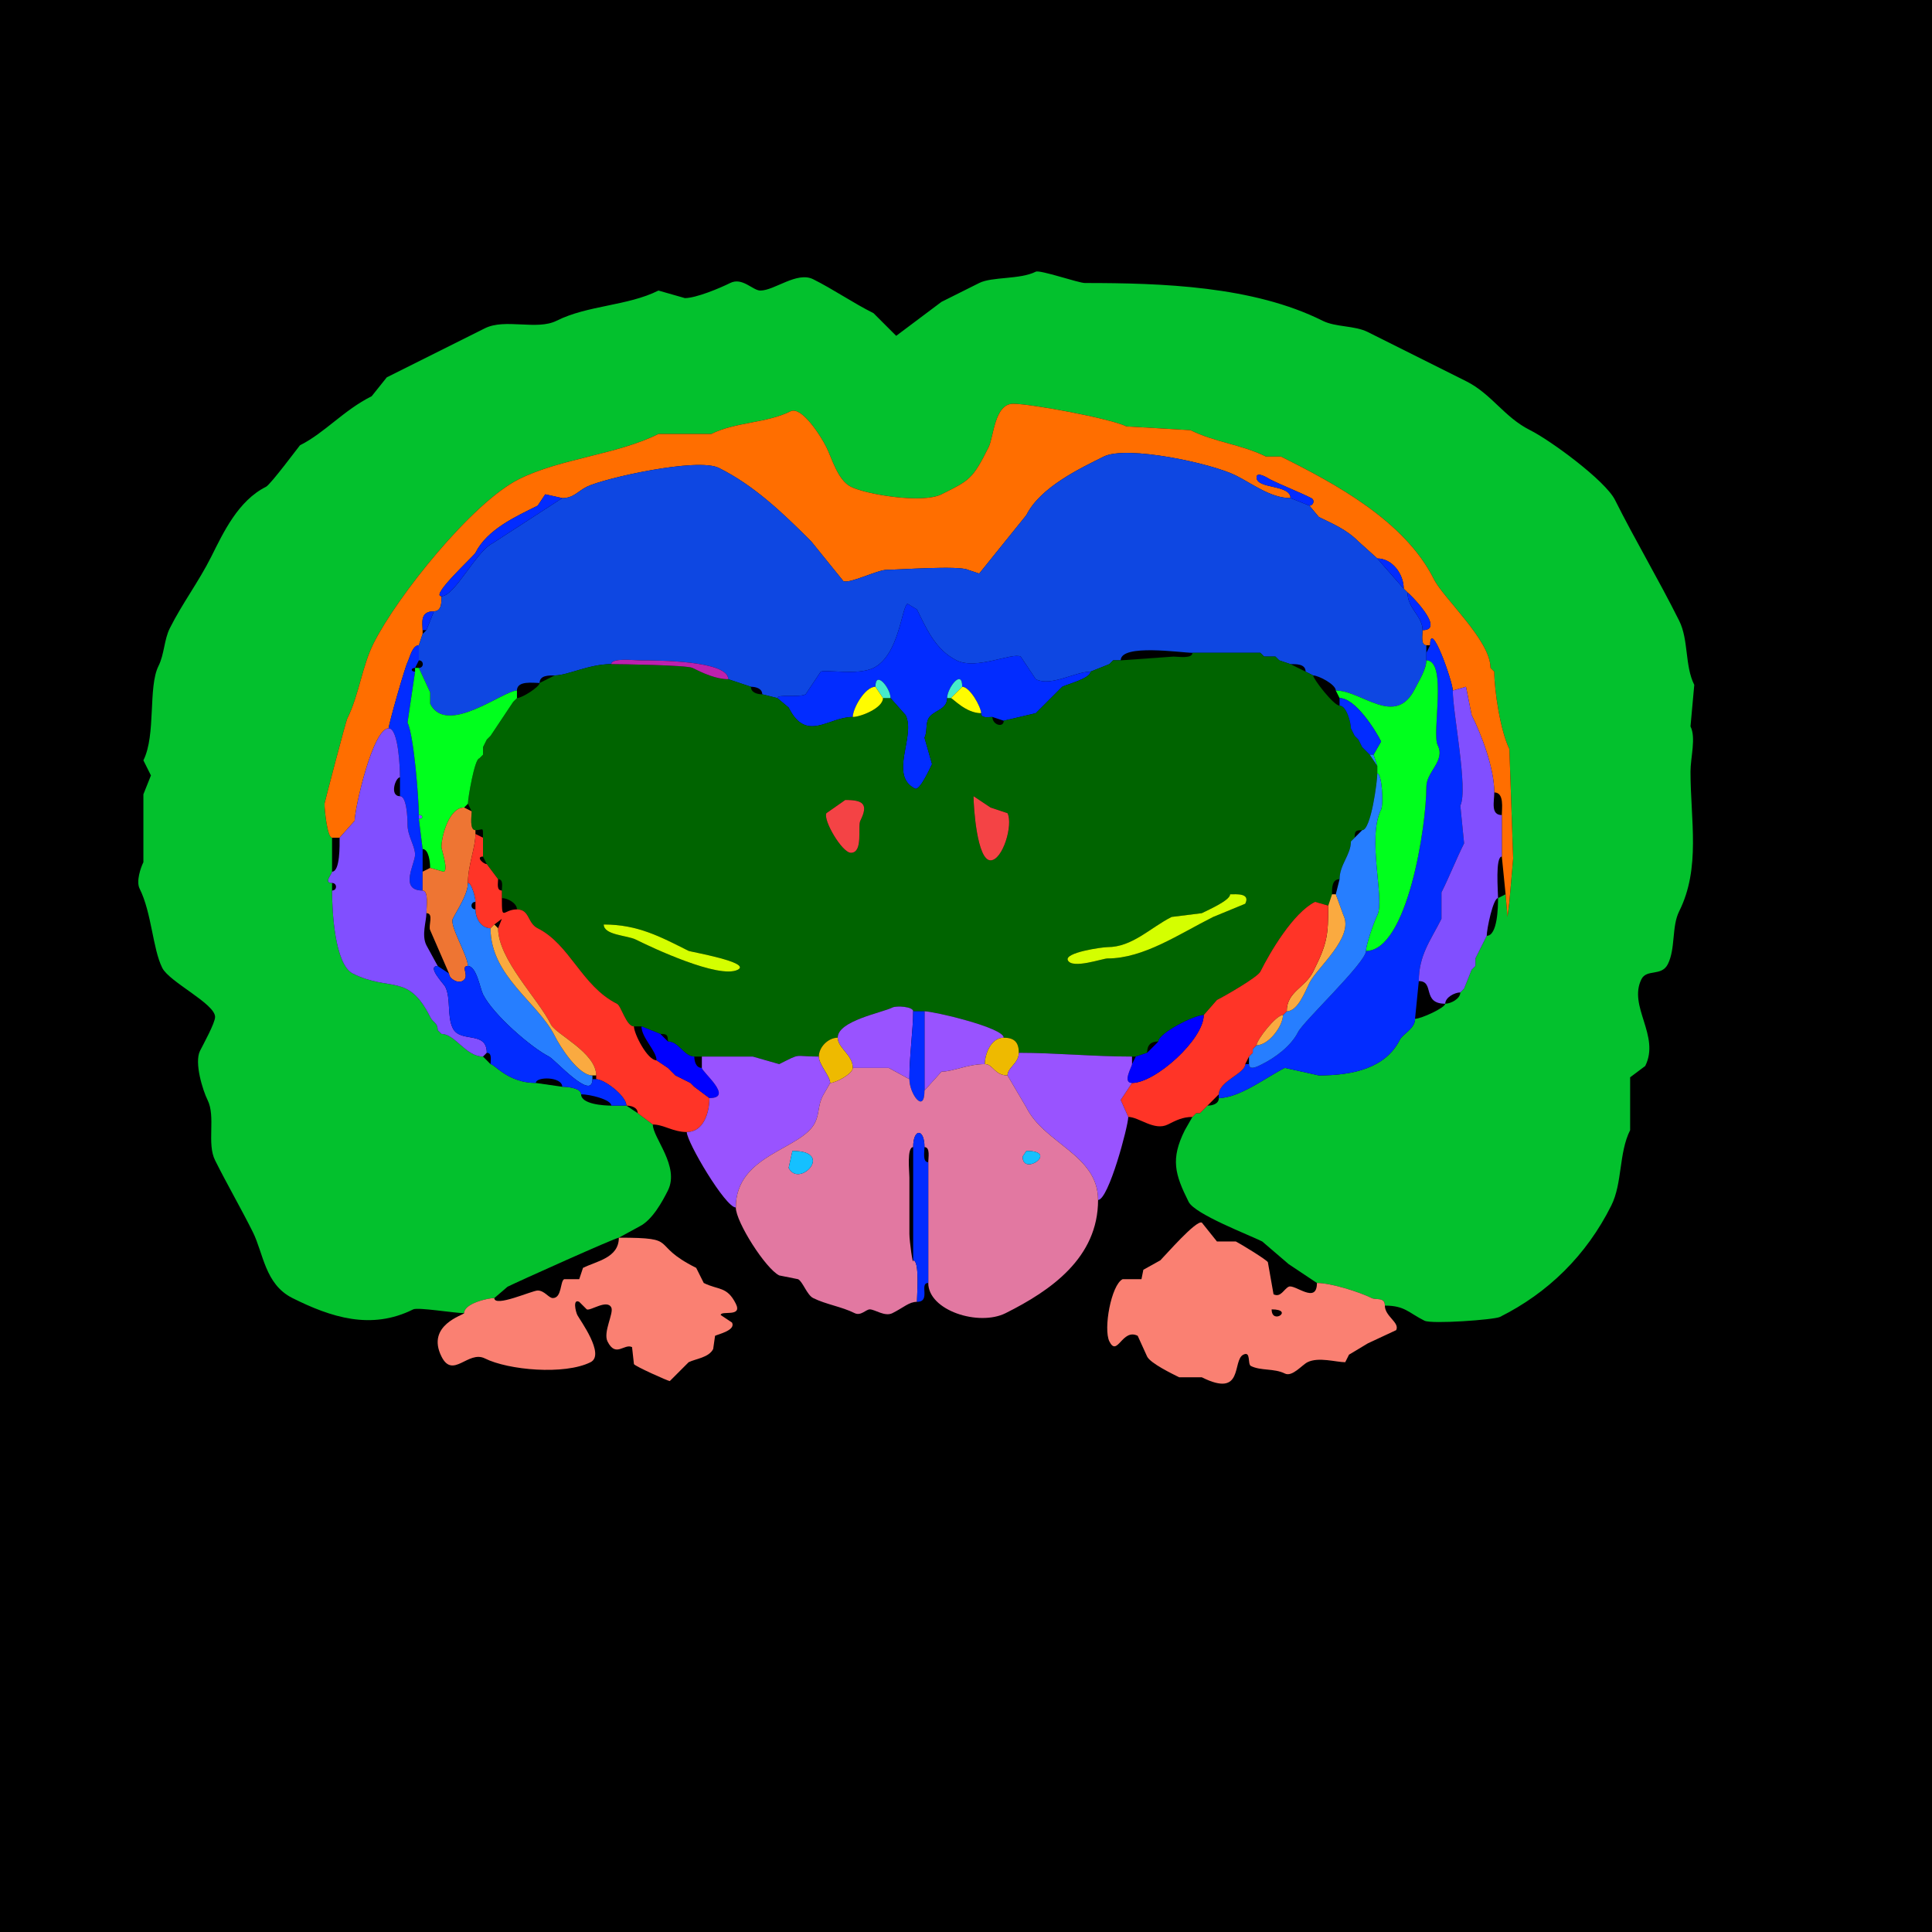 <svg xmlns="http://www.w3.org/2000/svg" xmlns:xlink="http://www.w3.org/1999/xlink" height="512" width="512">
<g>
<rect width="512" height="512" fill="#000000"  stroke-width="0" /> 
<path  fill="#03C12D" stroke-width="0" stroke="#03C12D" d = " M367 346 C372.304,346 373.243,347.872 377.5,350 379.408,350.954 395.98,349.76 397.5,349 410.192,342.654 420.371,332.758 427,319.5 429.99,313.52 428.962,305.576 432,299.5 L432,285.5 L436,282.5 C440.022,274.456 431.404,266.692 435,259.5 436.394,256.712 440.331,258.837 442,255.5 444.068,251.364 442.975,245.549 445,241.5 450.749,230.002 448,217.297 448,204.5 448,200.722 449.515,195.53 448,192.5 L449,181.5 C446.445,176.389 447.541,169.582 445,164.5 439.364,153.229 433.365,143.23 428,132.5 425.429,127.358 410.898,116.699 405.5,114 398.594,110.547 395.324,104.412 388.5,101 379.914,96.707 371.138,92.319 362.5,88 358.928,86.214 354.015,86.757 350.5,85 332.11,75.805 307.955,75 287.5,75 285.851,75 275.596,71.452 274.5,72 270.264,74.118 262.932,73.284 259.5,75 L249.5,80 L237.5,89 L231.5,83 C226.017,80.259 220.934,76.717 215.5,74 211.203,71.852 205.255,77 201.5,77 199.495,77 196.729,73.385 193.5,75 190.762,76.369 184.458,79 181.5,79 L174.5,77 C166.272,81.114 155.789,80.856 147.5,85 142.246,87.627 133.887,84.306 128.5,87 119.861,91.319 111.023,95.738 102.5,100 L98.5,105 C91.013,108.744 86.063,114.719 79.5,118 79.405,118.047 71.73,128.385 70.5,129 63.126,132.687 59.22,141.06 56,147.5 52.681,154.138 48.297,159.907 45,166.5 43.475,169.55 43.562,173.375 42,176.5 39.194,182.111 41.392,194.716 38,201.5 L40,205.5 L38,210.5 L38,228.5 C37.272,229.955 36.036,233.573 37,235.5 40.206,241.911 40.452,251.404 43,256.5 44.875,260.25 57,265.977 57,269.5 57,271.123 53.859,276.781 53,278.5 51.43,281.64 53.77,289.041 55,291.5 57.229,295.958 54.745,302.99 57,307.5 60.223,313.946 63.774,320.048 67,326.5 69.819,332.138 70.204,340.352 77.5,344 87.692,349.096 98.351,352.575 109.5,347 110.759,346.37 120.447,348 123,348 123,345.403 129.322,344 131,344 131,344 134.5,341 134.5,341 137.286,339.607 163.128,328 164,328 164,328 169.5,325 169.5,325 172.889,323.305 175.572,318.355 177,315.5 180.203,309.093 173,301.528 173,298 173,298 169,295 169,295 169,295 166,293 166,293 166,293 162,293 162,293 160.032,293 154,292.639 154,290 154,288.362 150.424,288 149,288 149,288 142,287 142,287 134.675,287 131.01,282 130,282 130,282 128,280 128,280 123.409,280 120.604,274 117,274 117,274 116,273 116,273 116,270.971 114.809,271.119 114,269.5 108.131,257.761 103.401,262.951 93.5,258 88.678,255.589 88,241.302 88,236 88,236 88,234 88,234 85.627,234 88,231.716 88,231 88,227.587 88,225.804 88,222 86.726,222 86,214.517 86,213 86,212.764 91.654,191.193 92,190.5 95.156,184.187 95.887,176.725 99,170.5 105.192,158.115 125.118,133.191 137.5,127 148.614,121.443 163.399,120.551 174.5,115 174.5,115 188.5,115 188.5,115 194.904,111.798 203.139,112.18 209.5,109 212.353,107.574 217.36,115.221 219,118.5 220.461,121.422 222.004,127.252 225.5,129 229.581,131.04 244.456,133.522 249.5,131 256.93,127.285 257.715,127.071 262,118.5 263.329,115.842 263.538,107 268.5,107 273.259,107 294.336,110.918 298.5,113 298.5,113 315.5,114 315.5,114 321.88,117.19 329.105,117.803 335.5,121 335.5,121 339.5,121 339.5,121 353.746,128.123 372.251,138.001 380,153.5 382.531,158.562 395,169.686 395,177 395,177 396,178 396,178 396,183.144 397.689,193.877 400,198.5 400,198.5 401,227.5 401,227.5 401,227.5 400,239 400,239 400,239 399.5,243 399.5,243 399.5,243 399,237 399,237 399,237 397,238 397,238 397,240.342 396.869,248 394,248 394,248 393,250 393,250 393,250 392,252 392,252 392,252 391,254 391,254 391,254 391,256 391,256 391,256 390,257 390,257 390,257 388,262 388,262 388,262 387,263 387,263 387,264.712 384.429,266 383,266 383,267.049 376.611,270 375,270 375,272.637 371.755,273.99 371,275.5 367.227,283.045 358.626,285 349.5,285 349.5,285 340.5,283 340.5,283 335.725,285.387 328.46,291 323,291 323,292.577 321.238,293 320,293 320,293 319,294 319,294 319,294 318,295 318,295 318,295 317,295 317,295 317,295 316,296 316,296 316,296 314,299.5 314,299.5 310.172,307.157 311.337,311.174 315,318.5 316.645,321.79 330.982,327.241 334.5,329 334.5,329 341.5,335 341.5,335 341.5,335 349,340 349,340 352.675,340 360.166,342.333 363.5,344 364.658,344.579 367,343.659 367,346  Z"/>

<path  fill="#FF6E00" stroke-width="0" stroke="#FF6E00" d = " M398 227 L399,237 C399,237 399.5,243 399.5,243 399.5,243 400,239 400,239 400,239 401,227.5 401,227.5 401,227.5 400,198.5 400,198.5 397.689,193.877 396,183.144 396,178 396,178 395,177 395,177 395,169.686 382.531,158.562 380,153.5 372.251,138.001 353.746,128.123 339.5,121 339.5,121 335.5,121 335.5,121 329.105,117.803 321.88,117.19 315.5,114 315.5,114 298.5,113 298.5,113 294.336,110.918 273.259,107 268.5,107 263.538,107 263.329,115.842 262,118.5 257.715,127.071 256.93,127.285 249.5,131 244.456,133.522 229.581,131.04 225.5,129 222.004,127.252 220.461,121.422 219,118.5 217.36,115.221 212.353,107.574 209.5,109 203.139,112.18 194.904,111.798 188.5,115 188.5,115 174.5,115 174.5,115 163.399,120.551 148.614,121.443 137.5,127 125.118,133.191 105.192,158.115 99,170.5 95.887,176.725 95.156,184.187 92,190.5 91.654,191.193 86,212.764 86,213 86,214.517 86.726,222 88,222 88,222 90,222 90,222 90,222 94,217.5 94,217.5 94,214.253 98.787,193 103,193 103,191.902 107.277,176.946 108,175.5 108.584,174.332 109.254,171 111,171 111,171 112,168 112,168 112,168 112,167 112,167 112,165.168 111.182,162 115,162 117.109,162 117,159.465 117,158 113.889,158 125.58,147.34 126,146.5 129.14,140.22 136.906,136.797 142.5,134 142.5,134 144.5,131 144.5,131 144.5,131 149,132 149,132 152.034,132 153.065,130.218 155.5,129 160.033,126.733 184.861,121.18 190.5,124 199.9,128.7 207.339,135.839 215,143.5 215,143.5 223.5,154 223.5,154 225.079,154.79 232.584,151 235,151 238.049,151 254.146,149.823 256.5,151 256.5,151 259.5,152 259.5,152 259.5,152 272,136.5 272,136.5 275.723,129.054 286.34,124.08 292.5,121 298.619,117.941 321.098,122.799 327.5,126 331.928,128.214 336.747,132 342,132 342,128.303 333,129.69 333,126.5 333,124.708 336.361,126.93 336.5,127 340.024,128.762 343.927,130.214 347.5,132 348.55,132.525 348.053,134 347,134 347,134 349.5,137 349.5,137 353.237,138.868 356.726,140.226 360,143.5 360,143.5 365,148 365,148 369.021,148 372,152.19 372,156 372,156 373,157 373,157 373.205,157 383.396,167 377,167 377,168.145 376.421,171 378,171 378,171 379,171 379,171 379,163.69 385,180.659 385,183 385,183 388.5,182 388.5,182 388.5,182 390,189.5 390,189.5 392.656,194.811 396,203.627 396,210 398.698,210 398,214.255 398,216 398,216 398,227 398,227  Z"/>

<path  fill="#0E47E2" stroke-width="0" stroke="#0E47E2" d = " M202 184 L206,185 C206,183.878 211.648,184.926 213.5,184 213.5,184 217.5,178 217.5,178 218.805,177.348 227.346,179.077 231.5,177 238.32,173.59 238.93,160.785 240.5,160 240.5,160 243,161.5 243,161.5 245.452,166.404 247.809,172.155 253.5,175 258.772,177.636 268.198,172.849 270.5,174 270.5,174 274.5,180 274.5,180 278.56,182.03 284.898,178 289,178 289,178 294,176 294,176 294,176 295,175 295,175 295,175 297,175 297,175 297,170.529 313.066,173 316,173 316,173 334,173 334,173 334,173 335,174 335,174 335,174 338,174 338,174 338,174 339,175 339,175 339,175 342,176 342,176 343.465,176 346,175.891 346,178 346,178 348,179 348,179 349.417,179 354,181.383 354,183 360.965,183 369.786,192.929 375,182.5 376.035,180.431 378,177.37 378,175 378,175 378,173 378,173 378,173 378,171 378,171 376.421,171 377,168.145 377,167 377,163.265 373,161.286 373,157 373,157 372,156 372,156 372,156 365,148 365,148 365,148 360,143.5 360,143.5 356.726,140.226 353.237,138.868 349.5,137 349.5,137 347,134 347,134 347,134 342,132 342,132 336.747,132 331.928,128.214 327.5,126 321.098,122.799 298.619,117.941 292.5,121 286.34,124.08 275.723,129.054 272,136.5 272,136.5 259.5,152 259.5,152 259.5,152 256.5,151 256.5,151 254.146,149.823 238.049,151 235,151 232.584,151 225.079,154.79 223.5,154 223.5,154 215,143.5 215,143.5 207.339,135.839 199.9,128.7 190.5,124 184.861,121.18 160.033,126.733 155.5,129 153.065,130.218 152.034,132 149,132 149,132 130.5,144 130.5,144 126.123,146.188 120.521,158 117,158 117,159.465 117.109,162 115,162 115,162 113,167 113,167 113,167 112,168 112,168 112,168 111,171 111,171 111,172.375 111,173.625 111,175 112.399,175 112.399,177 111,177 111,177 114,183.5 114,183.5 114,183.5 114,186.5 114,186.5 118.336,195.172 133.417,183 137,183 137,180.302 141.255,181 143,181 143,178.891 145.535,179 147,179 150.456,179 156.039,176 162,176 162,174.275 168.052,175 169.5,175 174.045,175 193,175.031 193,180 193,180 199,182 199,182 200.238,182 202,182.423 202,184  Z"/>

<path  fill="#022CFF" stroke-width="0" stroke="#022CFF" d = " M342 132 L347,134 C348.053,134 348.55,132.525 347.5,132 343.927,130.214 340.024,128.762 336.5,127 336.361,126.93 333,124.708 333,126.5 333,129.69 342,128.303 342,132  Z"/>

<path  fill="#022CFF" stroke-width="0" stroke="#022CFF" d = " M149 132 L144.5,131 L142.5,134 C136.906,136.797 129.14,140.22 126,146.5 125.58,147.34 113.889,158 117,158 120.521,158 126.123,146.188 130.5,144 130.5,144 149,132 149,132  Z"/>

<path  fill="#022CFF" stroke-width="0" stroke="#022CFF" d = " M365 148 C369.021,148 372,152.19 372,156 372,156 365,148 365,148  Z"/>

<path  fill="#022CFF" stroke-width="0" stroke="#022CFF" d = " M373 157 C373.205,157 383.396,167 377,167 377,163.265 373,161.286 373,157  Z"/>

<path  fill="#022CFF" stroke-width="0" stroke="#022CFF" d = " M263 190 L266,191 C266,191 274.5,189 274.5,189 274.5,189 281.5,182 281.5,182 282.85,181.325 289,179.761 289,178 284.898,178 278.56,182.03 274.5,180 274.5,180 270.5,174 270.5,174 268.198,172.849 258.772,177.636 253.5,175 247.809,172.155 245.452,166.404 243,161.5 243,161.5 240.5,160 240.5,160 238.93,160.785 238.32,173.59 231.5,177 227.346,179.077 218.805,177.348 217.5,178 217.5,178 213.5,184 213.5,184 211.648,184.926 206,183.878 206,185 206,185 209,187.5 209,187.5 213.716,196.933 219.453,190 226,190 226,187.713 229.22,182 232,182 232,177.447 236,182.355 236,185 236,185 240,189.5 240,189.5 242.782,195.064 235.432,205.466 242.5,209 243.733,209.616 246.445,203.61 247,202.5 247,202.5 245,195.5 245,195.5 245.782,193.936 245.269,191.962 246,190.5 247.135,188.231 251,188.234 251,185 251,182.355 255,177.049 255,182 256.999,182 260,187.328 260,189 260,190.473 261.952,190 263,190  Z"/>

<path  fill="#022CFF" stroke-width="0" stroke="#022CFF" d = " M112 167 L113,167 C113,167 115,162 115,162 111.182,162 112,165.168 112,167  Z"/>

<path  fill="#022CFF" stroke-width="0" stroke="#022CFF" d = " M323 290 L323,291 C328.46,291 335.725,285.387 340.5,283 340.5,283 349.5,285 349.5,285 358.626,285 367.227,283.045 371,275.5 371.755,273.99 375,272.637 375,270 375,270 376,260 376,260 376,253.092 379.148,249.205 382,243.5 382,243.5 382,236.5 382,236.5 384.145,232.21 385.906,227.688 388,223.5 388,223.5 387,213.5 387,213.5 389.121,209.257 385,188.952 385,183 385,180.659 379,163.69 379,171 379,171 378,173 378,173 378,173 378,175 378,175 383.655,175 379.369,194.237 381,197.5 383.092,201.683 378,204.47 378,208.5 378,218.955 372.974,252 362,252 362,255.078 345.428,270.643 344,273.5 342.182,277.137 338.069,280.215 334.5,282 333.722,282.389 331,283.961 331,282 331,282 330,282 330,282 330,284.498 323,286.529 323,290  Z"/>

<path  fill="#022CFF" stroke-width="0" stroke="#022CFF" d = " M112 231 L112,236 C105.668,236 110,228.869 110,226.5 110,224.178 108,221.553 108,218.5 108,216.811 107.802,211 106,211 106,208.745 106,208.255 106,206 106,203.641 105.627,193 103,193 103,191.902 107.277,176.946 108,175.5 108.584,174.332 109.254,171 111,171 111,172.375 111,173.625 111,175 111,175 110,177 110,177 108.814,177 108.814,178 110,178 110,178 108,191.5 108,191.5 109.706,194.911 111,211.9 111,216 111,216 111,217 111,217 111,217 112,225 112,225 112,225 112,231 112,231  Z"/>

<path  fill-rule="evenodd" fill="#006400" stroke-width="0" stroke="#006400" d = " M160 245 C160,247.835 166.213,247.856 168.5,249 172.79,251.145 190.538,259.481 195.5,257 199.373,255.064 182.978,252.239 182.5,252 175.053,248.276 169.087,245 160,245  M326 237 C326,238.585 320.449,241.025 318.5,242 L310.5,243 C304.892,245.804 300.102,251 293.5,251 292.107,251 281.962,252.425 283,254.5 284.188,256.875 292.198,254 293.5,254 303.106,254 312.459,247.52 321.5,243 L330,239.5 C331.441,236.618 327.586,237 326,237  M224 212 L219,215.5 C218.079,217.341 223.162,226 225.5,226 228.845,226 227.226,219.049 228,217.5 230.247,213.005 228.661,212 224,212  M258 211 C258,214.011 258.954,228 262.5,228 265.731,228 268.543,218.585 267,215.5 L262.5,214 L258,211  M300 280 L301,280 C301,280 304,279 304,279 304,276.959 304.959,276 307,276 307,273.855 316.424,269 319,269 319,269 322.5,265 322.5,265 324.585,263.957 333.262,258.976 334,257.5 336.55,252.399 342.664,241.918 348.5,239 348.5,239 352,240 352,240 352,240 353,237 353,237 353,235.535 352.891,233 355,233 355,229.145 358,226.541 358,223 358,223 359,222 359,222 359,220.253 359.253,220 361,220 363.34,220 365,206.976 365,205 365,205 365,203 365,203 365,203 363,200 363,200 363,200 361,198 361,198 361,198 360,196 360,196 360,196 359,195 359,195 359,195 358,193 358,193 358,191.598 356.89,187 355,187 353.453,187 348,179.926 348,179 348,179 346,178 346,178 346,178 342,176 342,176 342,176 339,175 339,175 339,175 338,174 338,174 338,174 335,174 335,174 335,174 334,173 334,173 334,173 316,173 316,173 316,174.643 312.235,174 311,174 311,174 297,175 297,175 297,175 295,175 295,175 295,175 294,176 294,176 294,176 289,178 289,178 289,179.761 282.85,181.325 281.5,182 281.5,182 274.5,189 274.5,189 274.5,189 266,191 266,191 266,192.934 263,192.167 263,190 261.952,190 260,190.473 260,189 255.935,189 252.447,185 252,185 252,185 251,185 251,185 251,188.234 247.135,188.231 246,190.5 245.269,191.962 245.782,193.936 245,195.5 245,195.5 247,202.5 247,202.5 246.445,203.61 243.733,209.616 242.5,209 235.432,205.466 242.782,195.064 240,189.5 240,189.5 236,185 236,185 236,185 234,185 234,185 234,187.641 228.073,190 226,190 219.453,190 213.716,196.933 209,187.5 209,187.5 206,185 206,185 206,185 202,184 202,184 200.762,184 199,183.577 199,182 199,182 193,180 193,180 189.769,180 186.256,178.378 183.5,177 182.028,176.264 164.182,176 162,176 156.039,176 150.456,179 147,179 147,179 143,181 143,181 143,182.028 138.334,185 137,185 137,185 136,186 136,186 136,186 130,195 130,195 130,195 129,196 129,196 129,196 128,198 128,198 128,198 128,200 128,200 128,200 127,201 127,201 125.804,201 124,211.494 124,213 124,213 125,215 125,215 125,216.235 124.357,220 126,220 128.109,220 128,218.838 128,222 128,222 128,227 128,227 128,227 129,229 129,229 129,229 132,233 132,233 133.473,233 133,234.952 133,236 133,236 133,238 133,238 134.429,238 137,239.288 137,241 140.433,241 139.712,244.606 142.5,246 151.059,250.279 154.178,261.339 163.5,266 164.666,266.583 165.945,272 168,272 168,272 170,272 170,272 170,272 175,274 175,274 176.747,274 177,274.253 177,276 179.919,276 181.243,280 184,280 184,280 186,280 186,280 186,280 199.5,280 199.5,280 199.5,280 206.5,282 206.5,282 212.629,278.936 210.012,280 217,280 217,277.491 219.491,275 222,275 222,270.513 233.701,268.4 236.5,267 237.573,266.464 242,266.749 242,268 242,268 245,268 245,268 247.415,268 266,272.337 266,275 268.708,275 270,276.119 270,279 279.613,279 289.715,280 300,280  Z"/>

<path  fill="#BC20AD" stroke-width="0" stroke="#BC20AD" d = " M162 176 C164.182,176 182.028,176.264 183.5,177 186.256,178.378 189.769,180 193,180 193,175.031 174.045,175 169.5,175 168.052,175 162,174.275 162,176  Z"/>

<path  fill="#00FF1D" stroke-width="0" stroke="#00FF1D" d = " M365 205 C366.247,205 366.675,213.15 366,214.5 362.165,222.17 367.058,238.384 365,242.5 364.13,244.24 362,250.349 362,252 372.974,252 378,218.955 378,208.5 378,204.47 383.092,201.683 381,197.5 379.369,194.237 383.655,175 378,175 378,177.37 376.035,180.431 375,182.5 369.786,192.929 360.965,183 354,183 354,183 355,185 355,185 359.16,185 364.481,193.461 366,196.5 366,196.5 364,200 364,200 364,200 365,203 365,203 365,203 365,205 365,205  Z"/>

<path  fill="#00FF1D" stroke-width="0" stroke="#00FF1D" d = " M112 225 C113.638,225 114,228.576 114,230 114,230 117.5,231 117.5,231 119.014,231 117,225.112 117,224.5 117,221.384 119.088,214 123,214 123,214 124,213 124,213 124,211.494 125.804,201 127,201 127,201 128,200 128,200 128,200 128,198 128,198 128,198 129,196 129,196 129,196 130,195 130,195 130,195 136,186 136,186 136,186 137,185 137,185 137,185 137,183 137,183 133.417,183 118.336,195.172 114,186.5 114,186.5 114,183.5 114,183.5 114,183.5 111,177 111,177 111,177 110,177 110,177 110,177 110,178 110,178 110,178 108,191.5 108,191.5 109.706,194.911 111,211.9 111,216 112.186,216 112.186,217 111,217 111,217 112,225 112,225  Z"/>

<path  fill="#45EBCA" stroke-width="0" stroke="#45EBCA" d = " M234 185 L236,185 C236,182.355 232,177.447 232,182 232,182 234,185 234,185  Z"/>

<path  fill="#45EBCA" stroke-width="0" stroke="#45EBCA" d = " M251 185 L252,185 C252,185 255,182 255,182 255,177.049 251,182.355 251,185  Z"/>

<path  fill="#FFFC00" stroke-width="0" stroke="#FFFC00" d = " M234 185 C234,187.641 228.073,190 226,190 226,187.713 229.22,182 232,182 232,182 234,185 234,185  Z"/>

<path  fill="#FFFC00" stroke-width="0" stroke="#FFFC00" d = " M252 185 C252.447,185 255.935,189 260,189 260,187.328 256.999,182 255,182 255,182 252,185 252,185  Z"/>

<path  fill="#814FFF" stroke-width="0" stroke="#814FFF" d = " M387 263 C385.571,263 383,264.288 383,266 376.726,266 380.288,260 376,260 376,253.092 379.148,249.205 382,243.5 382,243.5 382,236.5 382,236.5 384.145,232.21 385.906,227.688 388,223.5 388,223.5 387,213.5 387,213.5 389.121,209.257 385,188.952 385,183 385,183 388.5,182 388.5,182 388.5,182 390,189.5 390,189.5 392.656,194.811 396,203.627 396,210 396,212.426 394.976,216 398,216 398,216 398,227 398,227 396.227,227 397,236.259 397,238 395.688,238 394,246.235 394,248 394,248 393,250 393,250 393,250 392,252 392,252 392,252 391,254 391,254 391,254 391,256 391,256 391,256 390,257 390,257 390,257 388,262 388,262 388,262 387,263 387,263  Z"/>

<path  fill="#022CFF" stroke-width="0" stroke="#022CFF" d = " M363 200 L364,200 C364,200 366,196.5 366,196.5 364.481,193.461 359.16,185 355,185 355,185 355,187 355,187 356.89,187 358,191.598 358,193 358,193 359,195 359,195 359,195 360,196 360,196 360,196 361,198 361,198 361,198 363,200 363,200  Z"/>

<path  fill="#814FFF" stroke-width="0" stroke="#814FFF" d = " M129 279 L128,280 C123.409,280 120.604,274 117,274 117,274 116,273 116,273 116,270.971 114.809,271.119 114,269.5 108.131,257.761 103.401,262.951 93.5,258 88.678,255.589 88,241.302 88,236 89.399,236 89.399,234 88,234 85.627,234 88,231.716 88,231 90.156,231 90,223.923 90,222 90,222 94,217.5 94,217.5 94,214.253 98.787,193 103,193 105.627,193 106,203.641 106,206 104.797,206 103.154,211 106,211 107.802,211 108,216.811 108,218.5 108,221.553 110,224.178 110,226.5 110,228.869 105.668,236 112,236 113.684,236 113,240.679 113,242 113,244.197 111.654,247.808 113,250.5 113,250.5 116,256 116,256 112.952,256 117.642,260.785 118,261.5 119.549,264.598 118.412,269.324 120,272.5 121.998,276.496 129,273.03 129,279  Z"/>

<path  fill="#267EFF" stroke-width="0" stroke="#267EFF" d = " M364 200 L365,203 C365,203 363,200 363,200 363,200 364,200 364,200  Z"/>

<path  fill="#267EFF" stroke-width="0" stroke="#267EFF" d = " M331 280 L331,282 C331,283.961 333.722,282.389 334.5,282 338.069,280.215 342.182,277.137 344,273.5 345.428,270.643 362,255.078 362,252 362,250.349 364.13,244.24 365,242.5 367.058,238.384 362.165,222.17 366,214.5 366.675,213.15 366.247,205 365,205 365,206.976 363.34,220 361,220 361,220 359,222 359,222 359,222 358,223 358,223 358,226.541 355,229.145 355,233 355,233 354,237 354,237 354,237 356,242.5 356,242.5 358.945,248.391 349.077,256.347 347,260.5 345.848,262.803 343.943,268 341,268 341,268 340,269 340,269 340,271.904 336.225,277 333,277 333,277 332,278 332,278 332,278 332,279 332,279 332,279 331,280 331,280  Z"/>

<path  fill="#F44345" stroke-width="0" stroke="#F44345" d = " M258 211 C258,214.011 258.954,228 262.5,228 265.731,228 268.543,218.585 267,215.5 L262.5,214 L258,211  Z"/>

<path  fill="#F44345" stroke-width="0" stroke="#F44345" d = " M224 212 L219,215.5 C218.079,217.341 223.162,226 225.5,226 228.845,226 227.226,219.049 228,217.5 230.247,213.005 228.661,212 224,212  Z"/>

<path  fill="#EE7533" stroke-width="0" stroke="#EE7533" d = " M124 256 C121.832,256 124.776,258.862 122.5,260 121.205,260.647 119,259.343 119,258 119,258 114,246.5 114,246.5 113.426,245.353 115.064,242 113,242 113,240.679 113.684,236 112,236 112,236 112,231 112,231 112,231 114,230 114,230 114,230 117.5,231 117.5,231 119.014,231 117,225.112 117,224.5 117,221.384 119.088,214 123,214 123,214 125,215 125,215 125,216.235 124.357,220 126,220 126,220 126,221 126,221 126,224.678 124,229.331 124,234 124,236.99 121.317,240.867 120,243.5 119.088,245.324 124,253.232 124,256  Z"/>

<path  fill="#814FFF" stroke-width="0" stroke="#814FFF" d = " M111 216 C112.186,216 112.186,217 111,217 111,217 111,216 111,216  Z"/>

<path  fill="#FF3427" stroke-width="0" stroke="#FF3427" d = " M173 298 C175.846,298 178.382,300 182,300 186.411,300 188,294.966 188,291 188,291 184,288 184,288 184,288 183,287 183,287 183,287 179,285 179,285 179,285 177,283 177,283 177,283 174,281 174,281 171.574,281 168,273.955 168,272 165.945,272 164.666,266.583 163.5,266 154.178,261.339 151.059,250.279 142.5,246 139.712,244.606 140.433,241 137,241 133.25,241 133,244.443 133,238 133,238 133,236 133,236 131.527,236 132,234.048 132,233 132,233 129,229 129,229 128.104,229 125.974,227 128,227 128,227 128,222 128,222 128,222 126,221 126,221 126,224.678 124,229.331 124,234 125.014,234 126,237.959 126,239 126,239 126,241 126,241 126,243.313 127.452,246 130,246 130,246 131,245 131,245 131,245 133,243.5 133,243.5 133,243.5 132,246 132,246 132,254.255 142.509,264.517 146,271.5 147.32,274.14 158,278.931 158,285 158,285 158,286 158,286 160.11,286 166,290.415 166,293 167.238,293 169,293.423 169,295 169,295 173,298 173,298  Z"/>

<path  fill="#267EFF" stroke-width="0" stroke="#267EFF" d = " M157 285 L157,286 C157,291.964 147.041,280.77 145.5,280 140.894,277.697 130.727,268.953 128,263.5 127.244,261.988 126.284,256 124,256 124,253.232 119.088,245.324 120,243.5 121.317,240.867 124,236.99 124,234 125.014,234 126,237.959 126,239 124.601,239 124.601,241 126,241 126,243.313 127.452,246 130,246 130,258.705 142.563,265.626 147,274.5 148.387,277.274 153.238,285 157,285  Z"/>

<path  fill="#D4FF00" stroke-width="0" stroke="#D4FF00" d = " M326 237 C326,238.585 320.449,241.025 318.5,242 L310.5,243 C304.892,245.804 300.102,251 293.5,251 292.107,251 281.962,252.425 283,254.5 284.188,256.875 292.198,254 293.5,254 303.106,254 312.459,247.52 321.5,243 L330,239.5 C331.441,236.618 327.586,237 326,237  Z"/>

<path  fill="#FAAA40" stroke-width="0" stroke="#FAAA40" d = " M352 240 C352,248.002 351.722,250.055 348,257.5 345.875,261.75 341,262.8 341,268 343.943,268 345.848,262.803 347,260.5 349.077,256.347 358.945,248.391 356,242.5 356,242.5 354,237 354,237 354,237 353,237 353,237 353,237 352,240 352,240  Z"/>

<path  fill="#FF3427" stroke-width="0" stroke="#FF3427" d = " M299 296 C301.86,296 305.874,299.813 309.5,298 311.64,296.93 313.387,296 316,296 316,296 317,295 317,295 317,295 318,295 318,295 318,295 319,294 319,294 319,294 320,293 320,293 320,293 323,290 323,290 323,286.529 330,284.498 330,282 330,282 331,280 331,280 331,280 332,279 332,279 332,279 332,278 332,278 332,278 333,277 333,277 333,275.661 338.122,269 340,269 340,269 341,268 341,268 341,262.8 345.875,261.75 348,257.5 351.722,250.055 352,248.002 352,240 352,240 348.5,239 348.5,239 342.664,241.918 336.55,252.399 334,257.5 333.262,258.976 324.585,263.957 322.5,265 322.5,265 319,269 319,269 319,275.448 306.18,287 300,287 300,287 297,291.5 297,291.5 297,291.5 299,296 299,296  Z"/>

<path  fill="#FAAA40" stroke-width="0" stroke="#FAAA40" d = " M157 285 L158,285 C158,278.931 147.32,274.14 146,271.5 142.509,264.517 132,254.255 132,246 132,246 131,245 131,245 131,245 130,246 130,246 130,258.705 142.563,265.626 147,274.5 148.387,277.274 153.238,285 157,285  Z"/>

<path  fill="#D4FF00" stroke-width="0" stroke="#D4FF00" d = " M160 245 C160,247.835 166.213,247.856 168.5,249 172.79,251.145 190.538,259.481 195.5,257 199.373,255.064 182.978,252.239 182.5,252 175.053,248.276 169.087,245 160,245  Z"/>

<path  fill="#022CFF" stroke-width="0" stroke="#022CFF" d = " M162 293 L166,293 C166,290.415 160.11,286 158,286 158,286 157,286 157,286 157,291.964 147.041,280.77 145.5,280 140.894,277.697 130.727,268.953 128,263.5 127.244,261.988 126.284,256 124,256 121.832,256 124.776,258.862 122.5,260 121.205,260.647 119,259.343 119,258 119,258 116,256 116,256 112.952,256 117.642,260.785 118,261.5 119.549,264.598 118.412,269.324 120,272.5 121.998,276.496 129,273.03 129,279 130.473,279 130,280.952 130,282 131.01,282 134.675,287 142,287 142,285.255 149,285.281 149,288 150.424,288 154,288.362 154,290 156.277,290 162,291.387 162,293  Z"/>

<path  fill="#9953FF" stroke-width="0" stroke="#9953FF" d = " M226 283 L235.5,283 L241,286 C241,279.601 242,272.936 242,268 242,266.749 237.573,266.464 236.5,267 233.701,268.4 222,270.513 222,275 222,277.747 226,279.56 226,283  Z"/>

<path  fill="#9953FF" stroke-width="0" stroke="#9953FF" d = " M261 282 C256.395,282 252.584,284 249.5,284 L245,289 C245,281.649 245,275.518 245,268 247.415,268 266,272.337 266,275 262.699,275 261,279.182 261,282  Z"/>

<path  fill="#022CFF" stroke-width="0" stroke="#022CFF" d = " M241 286 C241,289.917 245,295.317 245,289 245,281.649 245,275.518 245,268 245,268 242,268 242,268 242,272.936 241,279.601 241,286  Z"/>

<path  fill="#FAAA40" stroke-width="0" stroke="#FAAA40" d = " M341 268 L340,269 C340,269 341,268 341,268  Z"/>

<path  fill="#0000FF" stroke-width="0" stroke="#0000FF" d = " M300 282 C300,282.671 297.338,287 300,287 306.18,287 319,275.448 319,269 316.424,269 307,273.855 307,276 307,276 304,279 304,279 304,279 301,280 301,280 301,280 300,282 300,282  Z"/>

<path  fill="#FAAA40" stroke-width="0" stroke="#FAAA40" d = " M340 269 C338.122,269 333,275.661 333,277 336.225,277 340,271.904 340,269  Z"/>

<path  fill="#0000FF" stroke-width="0" stroke="#0000FF" d = " M184 288 L188,291 C194.613,291 186,284.058 186,283 184.423,283 184,281.238 184,280 181.243,280 179.919,276 177,276 177,276 175,274 175,274 175,274 170,272 170,272 170,275.016 174,278.525 174,281 174,281 177,283 177,283 177,283 179,285 179,285 179,285 183,287 183,287 183,287 184,288 184,288  Z"/>

<path  fill="#EEBA00" stroke-width="0" stroke="#EEBA00" d = " M226 283 C226,284.617 221.417,287 220,287 220,285.188 217,282.18 217,280 217,277.491 219.491,275 222,275 222,277.747 226,279.56 226,283  Z"/>

<path  fill="#EEBA00" stroke-width="0" stroke="#EEBA00" d = " M261 282 C263.165,282 263.546,285 267,285 267,282.921 270,281.813 270,279 270,276.119 268.708,275 266,275 262.699,275 261,279.182 261,282  Z"/>

<path  fill="#FAAA40" stroke-width="0" stroke="#FAAA40" d = " M333 277 L332,278 C332,278 333,277 333,277  Z"/>

<path  fill="#9953FF" stroke-width="0" stroke="#9953FF" d = " M299 296 C299,298.376 293.794,318 291,318 291,306.063 276.805,303.111 272,293.5 272,293.5 267,285 267,285 267,282.921 270,281.813 270,279 279.613,279 289.715,280 300,280 300,280 300,282 300,282 300,282.671 297.338,287 300,287 300,287 297,291.5 297,291.5 297,291.5 299,296 299,296  Z"/>

<path  fill="#9953FF" stroke-width="0" stroke="#9953FF" d = " M182 300 C182,302.655 192.247,320 195,320 195,305.873 212.359,304.782 216,297.5 217.145,295.21 216.76,292.979 218,290.5 218,290.5 220,287 220,287 220,285.188 217,282.18 217,280 210.012,280 212.629,278.936 206.5,282 206.5,282 199.5,280 199.5,280 199.5,280 186,280 186,280 186,280 186,283 186,283 186,284.058 194.613,291 188,291 188,294.966 186.411,300 182,300  Z"/>

<path  fill-rule="evenodd" fill="#E278A1" stroke-width="0" stroke="#E278A1" d = " M272 305 L271,306.5 C271,311.868 280.837,305 272,305  M210 305 L209,309.5 C211.757,315.013 221.391,305 210,305  M242 334 C243.773,334 243,343.259 243,345 240.901,345 239.486,346.507 236.5,348 234.472,349.014 231.888,347 230.5,347 229.501,347 228.119,348.81 226.5,348 223.044,346.272 218.885,345.692 215.5,344 213.842,343.171 212.736,339.618 211.5,339 211.5,339 206.5,338 206.5,338 202.858,336.179 195,323.803 195,320 195,305.873 212.359,304.782 216,297.5 217.145,295.21 216.76,292.979 218,290.5 218,290.5 220,287 220,287 221.417,287 226,284.617 226,283 226,283 235.5,283 235.5,283 235.5,283 241,286 241,286 241,289.917 245,295.317 245,289 245,289 249.5,284 249.5,284 252.584,284 256.395,282 261,282 263.165,282 263.546,285 267,285 267,285 272,293.5 272,293.5 276.805,303.111 291,306.063 291,318 291,333.339 278.462,342.019 266.5,348 259.357,351.571 246,347.293 246,340 246,340 246,308 246,308 246,306.855 246.579,304 245,304 245,298.957 242,298.957 242,304 240.265,304 241,310.51 241,312 241,317.078 241,321.472 241,327 241,328.989 242,335.84 242,334  Z"/>

<path  fill="#022CFF" stroke-width="0" stroke="#022CFF" d = " M246 340 C243.473,340 246.826,345 243,345 243,343.259 243.773,334 242,334 242,334 242,304 242,304 242,298.957 245,298.957 245,304 245,305.145 244.421,308 246,308 246,308 246,340 246,340  Z"/>

<path  fill="#15C0FF" stroke-width="0" stroke="#15C0FF" d = " M210 305 L209,309.5 C211.757,315.013 221.391,305 210,305  Z"/>

<path  fill="#15C0FF" stroke-width="0" stroke="#15C0FF" d = " M272 305 L271,306.5 C271,311.868 280.837,305 272,305  Z"/>

<path  fill-rule="evenodd" fill="#FA8072" stroke-width="0" stroke="#FA8072" d = " M337 347 C337,351.238 343.072,347 337,347  M349 340 C352.675,340 360.166,342.333 363.5,344 364.658,344.579 367,343.659 367,346 367,348.867 371.012,350.477 370,352.5 370,352.5 362.5,356 362.5,356 362.5,356 357.5,359 357.5,359 357.5,359 356.5,361 356.5,361 354.111,361 349.424,359.538 346.5,361 345.043,361.729 342.448,364.974 340.5,364 337.655,362.577 334.148,363.324 331.5,362 330.547,361.524 331.586,357.957 329.5,359 326.46,360.52 329.742,370.621 318.5,365 318.5,365 312.5,365 312.5,365 310.683,364.091 304.906,361.312 304,359.5 304,359.5 301.5,354 301.5,354 297.375,351.938 296.128,359.756 294,355.5 292.356,352.212 294.485,340.508 297.5,339 297.5,339 302.5,339 302.5,339 302.5,339 303,336.5 303,336.5 303,336.5 307.5,334 307.5,334 308.942,332.558 317.004,323.252 318.5,324 318.5,324 322.5,329 322.5,329 322.5,329 327.5,329 327.5,329 328.668,329.584 335.668,333.836 336,334.5 336,334.5 337.5,343 337.5,343 339.405,343.953 340.217,341.642 341.5,341 343.12,340.19 349,345.814 349,340  Z"/>

<path  fill="#FA8072" stroke-width="0" stroke="#FA8072" d = " M131 344 C129.322,344 123,345.403 123,348 123,348.465 112.8,351.1 117,359.5 120.028,365.556 124.064,357.782 128.5,360 134.7,363.1 149.613,364.444 156.5,361 160.492,359.004 153.61,349.72 153,348.5 152.552,347.605 151.72,344.11 153.5,345 153.5,345 155.5,347 155.5,347 156.462,347.481 160.863,344.226 162,346.5 162.729,347.957 159.767,353.034 161,355.5 163.203,359.906 165.413,355.956 167.5,357 167.5,357 168,361.5 168,361.5 168.291,362.081 177.051,366 177.5,366 177.5,366 182.5,361 182.5,361 184.33,360.085 187.851,359.797 189,357.5 189,357.5 189.5,354 189.5,354 190.362,353.569 195.025,352.549 194,350.5 194,350.5 191,348.5 191,348.5 191,347.191 196.854,349.207 195,345.5 192.665,340.829 190.391,341.946 186.5,340 186.5,340 184.5,336 184.5,336 171.701,329.6 180.698,328 164,328 164,333.377 158.075,334.212 154.5,336 154.5,336 153.5,339 153.5,339 153.5,339 149.5,339 149.5,339 148.421,339.539 148.937,344 146.5,344 145.415,344 144.303,342 142.5,342 141.021,342 131,346.559 131,344  Z"/>

</g>
</svg>
